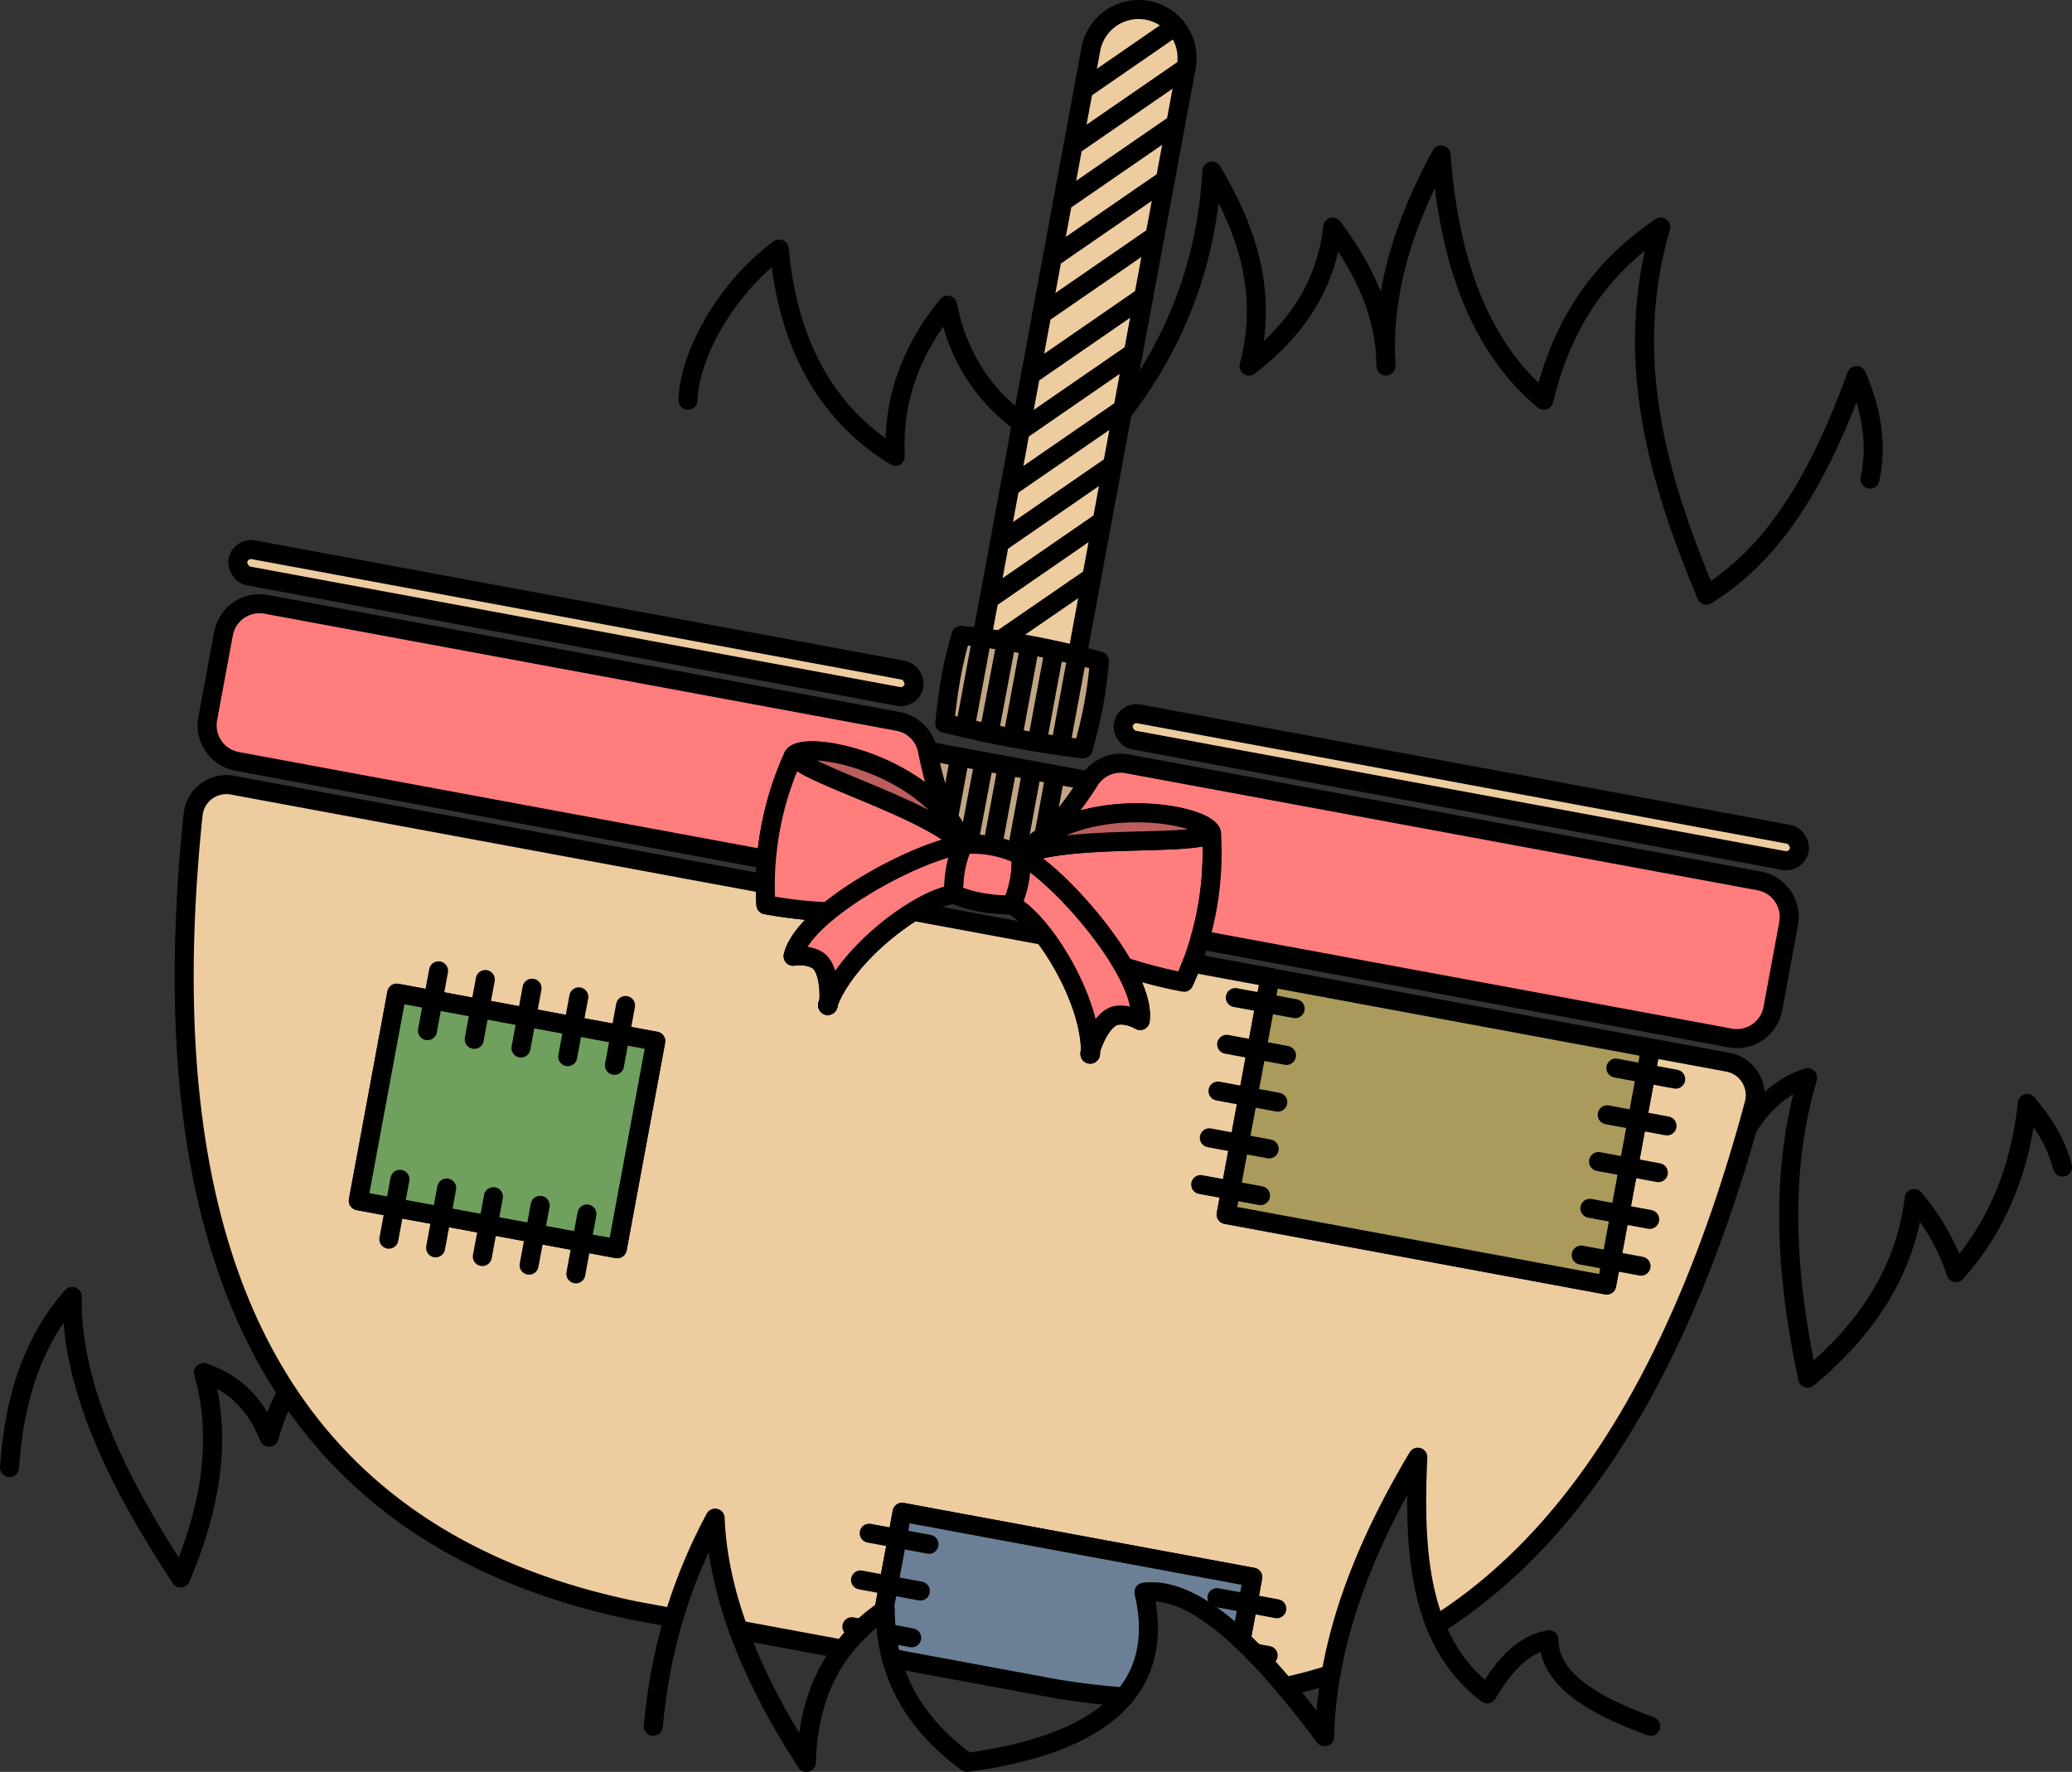 <svg xmlns="http://www.w3.org/2000/svg" viewBox="0 0 2179 1863.38"><rect x="0" y="0" width="2179" height="1863.38" fill="#333333" stroke="none"/><defs><style>.cls-1{fill:none}.cls-1,.cls-2,.cls-3,.cls-4,.cls-5,.cls-6,.cls-7,.cls-8,.cls-9{stroke:#000;stroke-linecap:round;stroke-linejoin:round;stroke-width:20px}.cls-2{fill:#ff7d7d}.cls-3{fill:#edcc9f}.cls-4{fill:#fff}.cls-5{fill:#c1a584}.cls-6{fill:#bc5e5e}.cls-7{fill:#6fa05d}.cls-8{fill:#6b8096}.cls-9{fill:#aa9b5c}</style></defs><title>PicnicBasket</title><g id="Layer_4" data-name="Layer 4"><path d="M491.5,2133.5c5.32-80.71,29-138.63,66-180-1.92,91,44.8,191.36,114,296,31.66-74.11,43.76-146.47,24-216,33.42,11,55.64,34.6,69,68,5.94-20.68,12.65-36.16,18.09-45.77" class="cls-1" transform="translate(-481.5 -590.12)"/><path d="M2310.52,1791.86c21-41.73,47-60.75,72-68.36-29.05,97.1-24,203.87,0,316,63.53-52.58,103.12-114.68,112-189,17.81,21.61,33.53,46,44,78,45.77-51.67,67.9-112.06,75-178,15.31,18.69,29.67,38.83,37,67" class="cls-1" transform="translate(-481.5 -590.12)"/><path d="M1205,1011c1.38-46.73,39-117,96-159,8.78,96.48,46.5,171.35,122,218-2.61-54,12.77-107.09,55-159,16,80,67.07,130.44,144,159,88.9-92.76,127.93-193.68,134-300,37.7,63.09,59.17,129.63,39,205,48.69-37.21,81.16-84,88-146,34.49,46,56,94.12,56,146-4.7-79.41,20.22-152.15,58-222,8.45,114,41.67,202.78,108,258,17.12-71.52,52.56-134.71,123-182-40.07,137.24-3.66,263.24,48,387,78-47.94,122.35-134.45,158-231,15.67,35.73,22,74,14,109" class="cls-1" transform="translate(-481.5 -590.12)"/></g><g id="Layer_6" data-name="Layer 6"><path d="M1743.21,1578.36q-3.56,12.3-8.15,24.42-3.86,10.23-8.42,20.31a473.77,473.77,0,0,1-63.49-16.43c-3.63-6.4-7.71-12.92-12.1-19.44-6.87-10.16-14.52-20.35-22.56-30.11-25.18-30.67-54-57.4-73.31-67.46.27-.13.54-.28.81-.44,51.29-21.7,178.94-9.1,199.61-22.46A326.7,326.7,0,0,1,1743.21,1578.36Z" class="cls-2" transform="translate(-481.5 -590.12)"/><path d="M2298.59,1707.18l-81.32-15.07-5,27-9.11,49.17-9.1,49.16-9.11,49.17-9.11,49.16-4.73,25.56-400.19-74.13,4.74-25.57,9.1-49.16,9.11-49.16,9.11-49.17,9.1-49.16,5-27-82-15.2q-3.86,10.23-8.42,20.31a473.77,473.77,0,0,1-63.49-16.43c12.26,21.59,19.49,41.89,17.38,56.7,0,0-11.87-7.28-24.4-5.53-14.67,2-25.29,27.51-27.84,37.18,0,1.15,0,2.29,0,3.42-.77.92-.73-.55,0-3.42-.38-39-24.13-88.45-49-121.09l-137.09-25.4c-35,21.55-74.84,59.19-89.17,95.48-.33,3-.82,4.35-1.21,3.21.38-1.07.78-2.14,1.21-3.21,1.08-9.93.29-37.52-12.68-44.68-11.07-6.12-24.76-3.57-24.76-3.57,3.33-14.59,17.36-31,36.54-46.72a472.45,472.45,0,0,1-65.16-7.4q-.66-11.06-.59-22L726,1415.84a35.21,35.21,0,0,0-41.45,31c-47.61,458.61,83.73,758,463.13,836.86l1,.2,41.38,7.67a561.93,561.93,0,0,1,43.51-105c1.48,37.91,9.87,77.16,24.56,117.63l109.65,20.31a178.72,178.72,0,0,1,19.65-21.79,203,203,0,0,1,23.7-19.16l4.89-26.38,9.11-49.17,5.1-27.53,368.73,68.3-5.1,27.54-7.1,38.29q7,6.57,14.08,13.85h0c10.53,10.79,21.21,22.68,32,35.47q24.74-5.35,48.29-13c13.56-77.57,46.74-153.48,91.42-228.4-3,64.57-1.63,126.47,18.79,176.93,150.51-94.67,257.18-274.08,327.86-523h0q3.58-12.63,7-25.49A35.2,35.2,0,0,0,2298.59,1707.18Zm-1167.95,196-37.37-6.92-49.16-9.11L995,1878.07,945.79,1869l-49.17-9.1-38.35-7.11,40.44-218.28,38.35,7.1,49.16,9.11,49.17,9.11,49.16,9.1,49.16,9.11,37.37,6.92Z" class="cls-3" transform="translate(-481.5 -590.12)"/><path d="M1353,1644c-.33,3-.82,4.35-1.21,3.21C1352.15,1646.14,1352.55,1645.07,1353,1644Z" class="cls-4" transform="translate(-481.5 -590.12)"/><path d="M1628.27,1698.43c-.77.92-.73-.55,0-3.42C1628.3,1696.16,1628.29,1697.3,1628.27,1698.43Z" class="cls-4" transform="translate(-481.5 -590.12)"/><path d="M1627,1411.4c-.36.57-.69,1.16-1,1.75q-22,33.49-41.84,53.61a119.27,119.27,0,0,0-29.06,22.84,116.59,116.59,0,0,0-60.26-11.34,118.47,118.47,0,0,0-18-30.46q-11.55-26.7-19.86-67.9Z" class="cls-5" transform="translate(-481.5 -590.12)"/><line x1="1145.53" x2="1145.49" y1="821.28" y2="821.28" class="cls-1"/><line x1="975.48" x2="975.42" y1="789.78" y2="789.77" class="cls-1"/><path d="M1476.84,1447.8c-49.08-61-151.81-78.49-161-62.51a327,327,0,0,0-28.41,108.64L730.75,1390.8A38.59,38.59,0,0,1,699.94,1346l16.59-89.55a38.56,38.56,0,0,1,44.82-30.81l664.77,123.15a38.61,38.61,0,0,1,30.58,29.72h0q.12.6.24,1.17c0,.08,0,.16,0,.24Q1465.26,1421.07,1476.84,1447.8Z" class="cls-2" transform="translate(-481.5 -590.12)"/><path d="M1494.82,1478.46c-.27,0-.54.06-.81.11l.11-.26.55,0A1.39,1.39,0,0,0,1494.82,1478.46Z" class="cls-4" transform="translate(-481.5 -590.12)"/><path d="M2362.52,1561.34l-16.59,89.56a38.57,38.57,0,0,1-44.82,30.81l-557.9-103.35a326.7,326.7,0,0,0,12.39-111.61c-2.8-18.09-103.78-38.43-171.46,0q19.84-20.13,41.84-53.61c.32-.59.65-1.18,1-1.75a38.59,38.59,0,0,1,40-18l664.77,123.15A38.57,38.57,0,0,1,2362.52,1561.34Z" class="cls-2" transform="translate(-481.5 -590.12)"/><path d="M1545.43,1541.72c-21.84.07-42.14-3.2-60.37-11l.19-.11-.79-.15a120.31,120.31,0,0,1,9.55-51.85c.27,0,.54-.08.81-.11h.09l-.09-.2a116.59,116.59,0,0,1,60.26,11.34.45.45,0,0,1,0,.11A106.44,106.44,0,0,1,1545.43,1541.72Z" class="cls-2" transform="translate(-481.5 -590.12)"/><path d="M1494.91,1478.46h-.09c-.27,0-.54.06-.81.11l.11-.26.55,0h.15Z" class="cls-4" transform="translate(-481.5 -590.12)"/><path d="M1485.25,1530.57l-.19.11a.46.46,0,0,1-.14-.07h0l-.45-.19Z" class="cls-4" transform="translate(-481.5 -590.12)"/><path d="M1755.6,1466.75c-20.67,13.36-148.32.76-199.61,22.46l-.91.39a119.27,119.27,0,0,1,29.06-22.84C1651.82,1428.32,1752.8,1448.66,1755.6,1466.75Z" class="cls-6" transform="translate(-481.5 -590.12)"/><path d="M1680.53,1663.36s-11.87-7.28-24.4-5.53c-14.67,2-25.29,27.51-27.84,37.18-.38-39-24.13-88.45-49-121.09-3.22-4.22-6.45-8.16-9.67-11.74-8.55-9.6-16.9-16.79-24.14-20.46a106.44,106.44,0,0,0,9.66-52l.09-.06c19.31,10.06,48.13,36.79,73.31,67.46,8,9.76,15.69,20,22.56,30.11,4.39,6.52,8.47,13,12.1,19.44C1675.41,1628.25,1682.64,1648.55,1680.53,1663.36Z" class="cls-2" transform="translate(-481.5 -590.12)"/><path d="M1628.27,1698.43c-.77.92-.73-.55,0-3.42C1628.3,1696.16,1628.29,1697.3,1628.27,1698.43Z" class="cls-1" transform="translate(-481.5 -590.12)"/><path d="M1555.18,1489.65l-.1-.05" class="cls-1" transform="translate(-481.5 -590.12)"/><path d="M1494.67,1478.27l-.55,0-.11.26c-21.71,2.73-57.75,17.24-91.83,36.61-11,6.24-21.79,13-31.84,20-6.44,4.51-12.58,9.14-18.26,13.81a472.45,472.45,0,0,1-65.16-7.4q-.66-11.06-.59-22,.06-12.95,1.14-25.72a327,327,0,0,1,28.41-108.64c14.55,19.92,138.72,54,178.57,92.72l0,0A1.55,1.55,0,0,0,1494.67,1478.27Z" class="cls-2" transform="translate(-481.5 -590.12)"/><path d="M1494.91,1478.46l-.2-.19" class="cls-1" transform="translate(-481.5 -590.12)"/><path d="M1494.82,1478.26h-.11a2.61,2.61,0,0,1-.23-.24l0,0c-39.85-38.73-164-72.8-178.57-92.72,9.15-16,111.88,1.5,161,62.51A118.47,118.47,0,0,1,1494.82,1478.26Z" class="cls-6" transform="translate(-481.5 -590.12)"/><path d="M1484.91,1530.61c-8,.9-18.27,4.6-29.53,10.41-4.28,2.2-8.72,4.72-13.23,7.5-35,21.55-74.84,59.19-89.17,95.48,1.08-9.93.29-37.52-12.68-44.68-11.07-6.12-24.76-3.57-24.76-3.57,3.33-14.59,17.36-31,36.54-46.72,5.68-4.67,11.82-9.3,18.26-13.81,10.05-7,20.84-13.8,31.84-20,34.08-19.37,70.12-33.88,91.83-36.61a120.31,120.31,0,0,0-9.55,51.85Z" class="cls-2" transform="translate(-481.5 -590.12)"/><path d="M1485.25,1530.57l-.33,0h0" class="cls-1" transform="translate(-481.5 -590.12)"/><path d="M1351.77,1647.21c.38-1.07.78-2.14,1.21-3.21C1352.65,1647,1352.16,1648.35,1351.77,1647.21Z" class="cls-1" transform="translate(-481.5 -590.12)"/><rect width="723" height="28" x="725.76" y="1231.3" class="cls-3" rx="14" ry="14" transform="translate(-236.47 -767.33) rotate(10.5)"/><rect width="723" height="28" x="1656.91" y="1403.8" class="cls-3" rx="14" ry="14" transform="translate(-189.47 -934.06) rotate(10.5)"/><path d="M1620.57,1377.66q-36.91-4.4-74.16-11.41-35.54-6.64-71.37-15.55c3.39-33.86,8.63-65.28,17.13-92.43q10.85,1,21.94,2.36,9.63,1.17,19.46,2.65,3.14.46,6.31,1,36,5.64,74.51,15,11.53,2.81,23.3,6C1635.37,1316.29,1629.36,1347.07,1620.57,1377.66Z" class="cls-5" transform="translate(-481.5 -590.12)"/><path d="M1729,660.42l-.18,1-118.93,82,18.82-101.56a51,51,0,0,1,88.71-24.09,48.3,48.3,0,0,1,3.46,4.49A50.78,50.78,0,0,1,1729,660.42Z" class="cls-3" transform="translate(-481.5 -590.12)"/><polygon points="1247.35 71.28 1236.42 130.28 1117.49 212.28 1128.42 153.28 1247.35 71.28" class="cls-3"/><polygon points="1236.42 130.28 1225.49 189.28 1106.57 271.27 1117.49 212.28 1236.42 130.28" class="cls-3"/><polygon points="1225.49 189.28 1214.56 248.27 1095.64 330.27 1106.57 271.27 1225.49 189.28" class="cls-3"/><polygon points="1214.56 248.27 1202.72 312.18 1083.8 394.18 1095.64 330.27 1214.56 248.27" class="cls-3"/><polygon points="1202.72 312.18 1191.79 371.18 1072.87 453.18 1083.8 394.18 1202.72 312.18" class="cls-3"/><polygon points="1191.79 371.18 1180.86 430.18 1061.94 512.17 1072.87 453.18 1191.79 371.18" class="cls-3"/><polygon points="1180.86 430.18 1169.93 489.17 1051.01 571.17 1061.94 512.17 1180.86 430.18" class="cls-3"/><polygon points="1169.93 489.17 1159.01 548.17 1040.08 630.17 1051.01 571.17 1169.93 489.17" class="cls-3"/><path d="M1640.5,1138.29l-10.92,59-96,66q-9.83-1.47-19.46-2.65l7.47-40.34Z" class="cls-3" transform="translate(-481.5 -590.12)"/><path d="M1629.58,1197.28l-15.19,82q-38.49-9.39-74.51-15-3.18-.51-6.31-1Z" class="cls-3" transform="translate(-481.5 -590.12)"/><line x1="1014.99" x2="1032.61" y1="765.59" y2="670.51" class="cls-1"/><line x1="1115.28" x2="1132.89" y1="784.17" y2="689.16" class="cls-1"/><line x1="1082.74" x2="1064.9" y1="679.87" y2="776.14" class="cls-1"/><line x1="1108.47" x2="1090.87" y1="684.64" y2="779.65" class="cls-1"/><line x1="1058.41" x2="1040.41" y1="673.95" y2="769.28" class="cls-1"/><line x1="1008.98" x2="997.78" y1="798.02" y2="858.49" class="cls-1"/><line x1="1109.28" x2="1098.07" y1="816.6" y2="877.07" class="cls-1"/><line x1="1059.06" x2="1043.92" y1="807.69" y2="889.41" class="cls-1"/><line x1="1084.79" x2="1069.66" y1="812.46" y2="894.18" class="cls-1"/><line x1="1034.73" x2="1019.01" y1="801.77" y2="884.8" class="cls-1"/><line x1="1052.07" x2="1051.35" y1="673.16" y2="673.66" class="cls-1"/><line x1="1139.52" x2="1236.14" y1="94.17" y2="27.51" class="cls-1"/><rect width="222" height="277" x="903.68" y="1630.34" class="cls-7" transform="translate(-1390.9 1854.22) rotate(-79.5)"/><path d="M1798.89,2248.71l-5.1,27.54-7.1,38.29c-36.52-34.33-71-53.94-102.19-50,10.59,45.14,3.15,81.7-20.84,110.08q-34.41-2.46-70.62-8.39l-174.11-32.26a187.3,187.3,0,0,1-5-26.35,211.84,211.84,0,0,1-1.44-25.08l-1.44,1,4.89-26.38,9.11-49.17,5.1-27.53Z" class="cls-8" transform="translate(-481.5 -590.12)"/><rect width="253.5" height="407" x="1867.34" y="1576.17" class="cls-9" transform="translate(-600.54 2826.11) rotate(-79.5)"/><line x1="420.59" x2="408.93" y1="1240.24" y2="1303.17" class="cls-1"/><line x1="469.75" x2="458.09" y1="1249.35" y2="1312.28" class="cls-1"/><line x1="518.91" x2="507.26" y1="1258.46" y2="1321.39" class="cls-1"/><line x1="568.08" x2="556.42" y1="1267.56" y2="1330.49" class="cls-1"/><line x1="617.24" x2="605.58" y1="1276.67" y2="1339.6" class="cls-1"/><line x1="461.21" x2="449.55" y1="1020.97" y2="1083.9" class="cls-1"/><line x1="510.37" x2="498.71" y1="1030.08" y2="1093.01" class="cls-1"/><line x1="559.53" x2="547.88" y1="1039.19" y2="1102.12" class="cls-1"/><line x1="608.7" x2="597.04" y1="1048.29" y2="1111.22" class="cls-1"/><line x1="657.86" x2="646.2" y1="1057.4" y2="1120.33" class="cls-1"/><line x1="976.99" x2="914.06" y1="1624.01" y2="1612.35" class="cls-1"/><line x1="967.88" x2="904.95" y1="1673.18" y2="1661.52" class="cls-1"/><line x1="905.86" x2="895.85" y1="1712.53" y2="1710.68" class="cls-1"/><line x1="958.77" x2="932.44" y1="1722.34" y2="1717.46" class="cls-1"/><line x1="1342.77" x2="1279.84" y1="1691.77" y2="1680.12" class="cls-1"/><line x1="1333.66" x2="1319.28" y1="1740.94" y2="1738.28" class="cls-1"/><line x1="1362.04" x2="1299.11" y1="1060.73" y2="1049.07" class="cls-1"/><line x1="1352.93" x2="1290" y1="1109.89" y2="1098.23" class="cls-1"/><line x1="1343.82" x2="1280.89" y1="1159.05" y2="1147.4" class="cls-1"/><line x1="1334.71" x2="1271.78" y1="1208.22" y2="1196.56" class="cls-1"/><line x1="1325.61" x2="1262.68" y1="1257.38" y2="1245.72" class="cls-1"/><line x1="1762.23" x2="1699.3" y1="1134.86" y2="1123.21" class="cls-1"/><line x1="1753.12" x2="1690.19" y1="1184.03" y2="1172.37" class="cls-1"/><line x1="1744.01" x2="1681.08" y1="1233.19" y2="1221.53" class="cls-1"/><line x1="1734.9" x2="1671.98" y1="1282.35" y2="1270.7" class="cls-1"/><line x1="1725.8" x2="1662.87" y1="1331.52" y2="1319.86" class="cls-1"/></g><g id="Layer_7" data-name="Layer 7"><path d="M1258.06,2304.13c16.32,45,40.43,91.52,71.44,139.37,1.31-49.64,15-88.53,38.21-119.06" class="cls-1" transform="translate(-481.5 -590.12)"/><path d="M1832.79,2363.87c13.72,16.24,27.64,33.92,41.71,52.63a443.74,443.74,0,0,1,6.58-65.6" class="cls-1" transform="translate(-481.5 -590.12)"/><path d="M1991.29,2299.43c11.36,28.06,28.59,52.58,54.21,72.07,17.61-30,38-52.44,65-57-.32,40.26,43.78,68.26,107,91" class="cls-1" transform="translate(-481.5 -590.12)"/><path d="M1418.93,2333.93c10.84,40.81,35.94,77.72,79.57,109.57,79.07-10.64,135.11-33.35,165.16-68.92" class="cls-1" transform="translate(-481.5 -590.12)"/><path d="M1190,2291.52c-10,33.82-17.55,71.31-21.49,114" class="cls-1" transform="translate(-481.5 -590.12)"/></g></svg>
